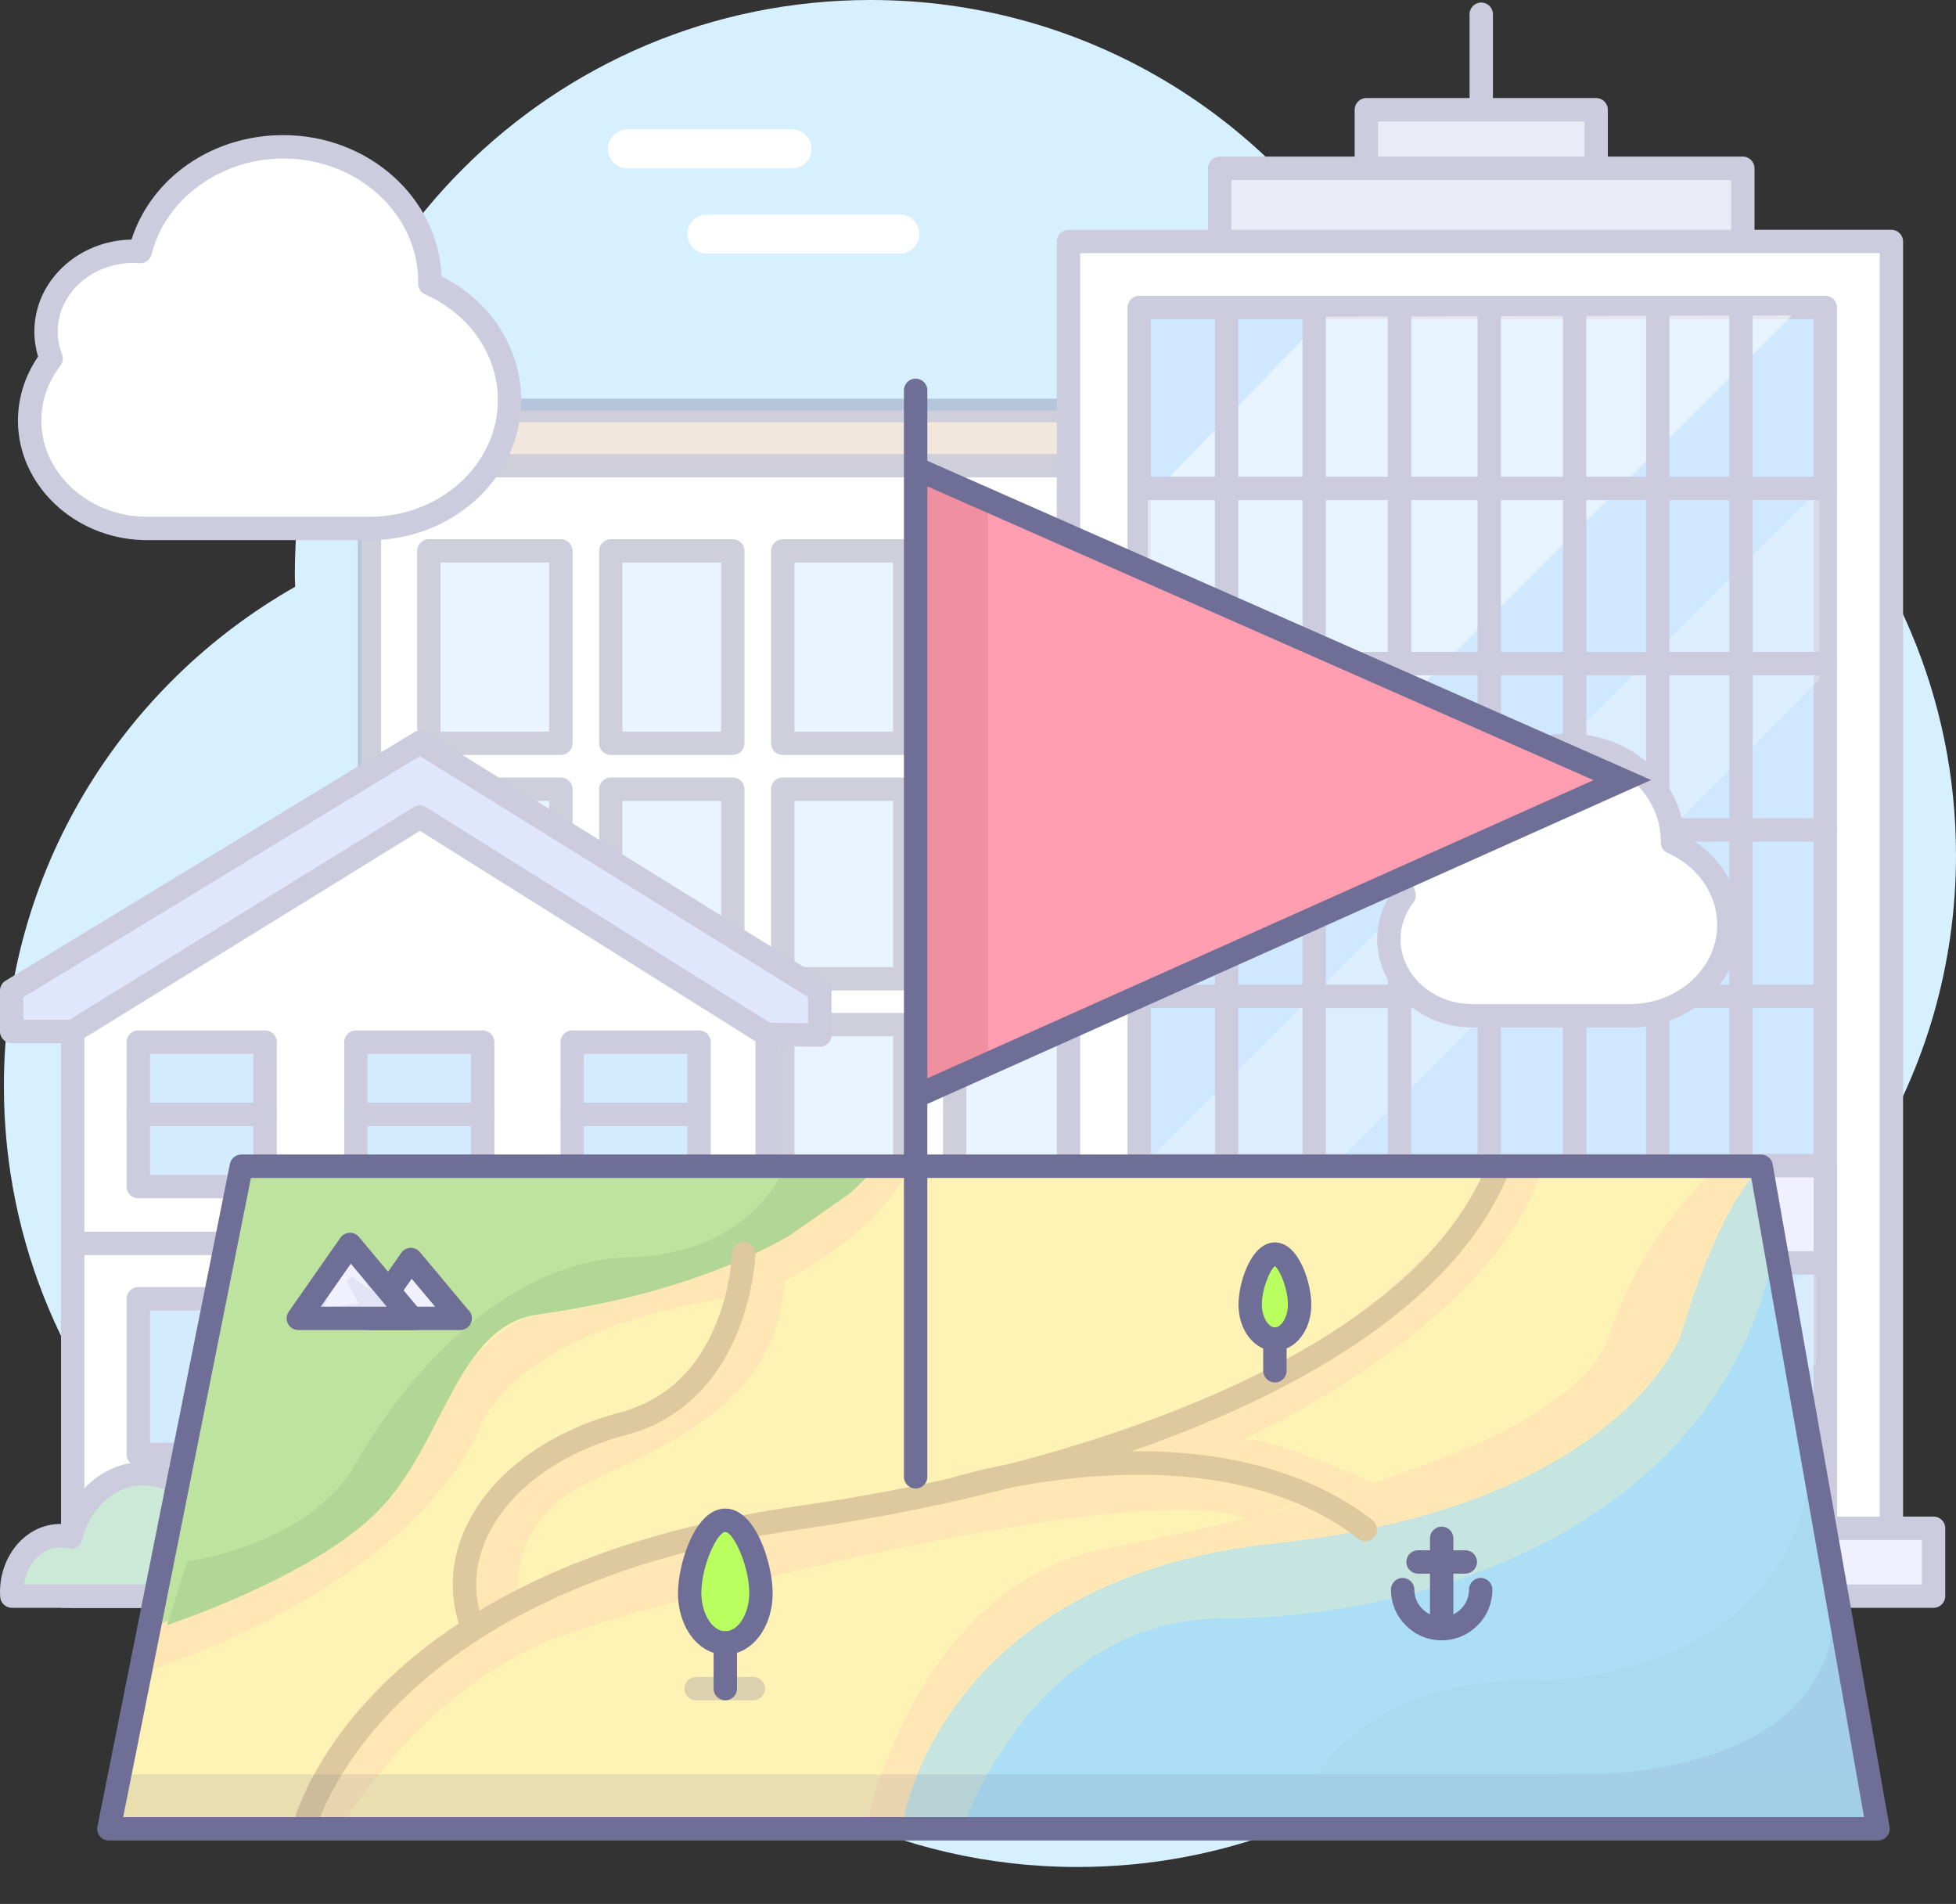 <svg xml:space="preserve" style="enable-background:new 0 0 250.979 244.246;" viewBox="0 0 250.979 244.246" height="244.246px" width="250.979px" y="0px" x="0px" xmlns:xlink="http://www.w3.org/1999/xlink" xmlns="http://www.w3.org/2000/svg" id="Layer_1" version="1.1">
<rect x="0" y="0" width="250.979" height="244.246" fill="#333333" stroke="none"/>
<g id="Layer_1_5_">
	<g id="Layer_4_1_">
		<path d="M250.979,109.715c0-40.701-33.074-73.693-73.871-73.693c-0.635,0-1.262,0.029-1.893,0.046
			C162.334,14.476,138.717,0,111.701,0C70.903,0,37.83,32.995,37.83,73.696c0,0.529,0.025,1.049,0.04,1.576
			C15.556,87.952,0.5,111.88,0.5,139.332c0,40.699,33.073,73.691,73.872,73.691c2.316,0,4.608-0.123,6.878-0.33
			c13.551,16.377,34.051,26.812,56.998,26.812c37.711,0,68.793-28.191,73.289-64.596
			C234.988,162.562,250.979,138.007,250.979,109.715z" style="fill:#D6F0FF;"></path>
	</g>
	<g id="Layer_2_1_">
		<rect height="148.542" width="117.769" style="fill:#FFFFFF;" y="52.671" x="46.401"></rect>
		<g style="opacity:0.33;">
			<g>
				<rect height="141.454" width="145.377" style="fill:#FFFFFF;" y="52.671" x="47.401"></rect>
				<path d="M192.778,195.625H47.401c-0.829,0-1.5-0.672-1.5-1.5V52.671c0-0.829,0.671-1.5,1.5-1.5h145.377
					c0.828,0,1.5,0.671,1.5,1.5v141.454C194.278,194.953,193.606,195.625,192.778,195.625z M48.901,192.625h142.377V54.171H48.901
					V192.625z" style="fill:#6E6E96;"></path>
			</g>
			<g>
				<rect height="24.311" width="15.658" style="fill:#BDDFFF;" y="101.244" x="144.564"></rect>
				<path d="M160.222,127.055h-15.658c-0.828,0-1.5-0.672-1.5-1.5v-24.311c0-0.829,0.672-1.5,1.5-1.5h15.658
					c0.828,0,1.5,0.671,1.5,1.5v24.311C161.722,126.383,161.05,127.055,160.222,127.055z M146.064,124.055h12.658v-21.311h-12.658
					V124.055z" style="fill:#6E6E96;"></path>
			</g>
			<g>
				<rect height="24.16" width="15.658" style="fill:#BDDFFF;" y="131.445" x="144.564"></rect>
				<path d="M160.222,157.105h-15.658c-0.828,0-1.5-0.672-1.5-1.5v-24.16c0-0.828,0.672-1.5,1.5-1.5h15.658
					c0.828,0,1.5,0.672,1.5,1.5v24.16C161.722,156.434,161.05,157.105,160.222,157.105z M146.064,154.105h12.658v-21.16h-12.658
					V154.105z" style="fill:#6E6E96;"></path>
			</g>
			<g>
				<rect height="24.677" width="15.66" style="fill:#BDDFFF;" y="70.671" x="122.5"></rect>
				<path d="M138.16,96.848H122.5c-0.829,0-1.5-0.671-1.5-1.5V70.671c0-0.829,0.671-1.5,1.5-1.5h15.66
					c0.828,0,1.5,0.671,1.5,1.5v24.677C139.66,96.177,138.989,96.848,138.16,96.848z M124,93.848h12.66V72.171H124V93.848z" style="fill:#6E6E96;"></path>
			</g>
			<g>
				<rect height="24.311" width="15.66" style="fill:#BDDFFF;" y="101.244" x="122.5"></rect>
				<path d="M138.16,127.055H122.5c-0.829,0-1.5-0.672-1.5-1.5v-24.311c0-0.829,0.671-1.5,1.5-1.5h15.66
					c0.828,0,1.5,0.671,1.5,1.5v24.311C139.66,126.383,138.989,127.055,138.16,127.055z M124,124.055h12.66v-21.311H124V124.055z" style="fill:#6E6E96;"></path>
			</g>
			<g>
				<rect height="24.311" width="18.425" style="fill:#BDDFFF;" y="101.244" x="166.629"></rect>
				<path d="M185.054,127.055h-18.425c-0.828,0-1.5-0.672-1.5-1.5v-24.311c0-0.829,0.672-1.5,1.5-1.5h18.425
					c0.828,0,1.5,0.671,1.5,1.5v24.311C186.554,126.383,185.882,127.055,185.054,127.055z M168.129,124.055h15.425v-21.311h-15.425
					V124.055z" style="fill:#6E6E96;"></path>
			</g>
			<g>
				<rect height="24.677" width="15.658" style="fill:#BDDFFF;" y="70.671" x="144.564"></rect>
				<path d="M160.222,96.848h-15.658c-0.828,0-1.5-0.671-1.5-1.5V70.671c0-0.829,0.672-1.5,1.5-1.5h15.658
					c0.828,0,1.5,0.671,1.5,1.5v24.677C161.722,96.177,161.05,96.848,160.222,96.848z M146.064,93.848h12.658V72.171h-12.658V93.848
					z" style="fill:#6E6E96;"></path>
			</g>
			<g>
				<rect height="24.16" width="15.66" style="fill:#BDDFFF;" y="131.445" x="122.5"></rect>
				<path d="M138.16,157.105H122.5c-0.829,0-1.5-0.672-1.5-1.5v-24.16c0-0.828,0.671-1.5,1.5-1.5h15.66
					c0.828,0,1.5,0.672,1.5,1.5v24.16C139.66,156.434,138.989,157.105,138.16,157.105z M124,154.105h12.66v-21.16H124V154.105z" style="fill:#6E6E96;"></path>
			</g>
			<g>
				<rect height="24.677" width="18.425" style="fill:#BDDFFF;" y="70.671" x="166.629"></rect>
				<path d="M185.054,96.848h-18.425c-0.828,0-1.5-0.671-1.5-1.5V70.671c0-0.829,0.672-1.5,1.5-1.5h18.425
					c0.828,0,1.5,0.671,1.5,1.5v24.677C186.554,96.177,185.882,96.848,185.054,96.848z M168.129,93.848h15.425V72.171h-15.425
					V93.848z" style="fill:#6E6E96;"></path>
			</g>
			<g>
				<rect height="24.16" width="18.425" style="fill:#BDDFFF;" y="131.445" x="166.629"></rect>
				<path d="M185.054,157.105h-18.425c-0.828,0-1.5-0.672-1.5-1.5v-24.16c0-0.828,0.672-1.5,1.5-1.5h18.425
					c0.828,0,1.5,0.672,1.5,1.5v24.16C186.554,156.434,185.882,157.105,185.054,157.105z M168.129,154.105h15.425v-21.16h-15.425
					V154.105z" style="fill:#6E6E96;"></path>
			</g>
			<g>
				<rect height="24.311" width="16.942" style="fill:#BDDFFF;" y="101.244" x="55.025"></rect>
				<path d="M71.967,127.055H55.025c-0.829,0-1.5-0.672-1.5-1.5v-24.311c0-0.829,0.671-1.5,1.5-1.5h16.942
					c0.829,0,1.5,0.671,1.5,1.5v24.311C73.467,126.383,72.796,127.055,71.967,127.055z M56.525,124.055h13.942v-21.311H56.525
					V124.055z" style="fill:#6E6E96;"></path>
			</g>
			<g>
				<rect height="24.677" width="16.942" style="fill:#BDDFFF;" y="70.671" x="55.025"></rect>
				<path d="M71.967,96.848H55.025c-0.829,0-1.5-0.671-1.5-1.5V70.671c0-0.829,0.671-1.5,1.5-1.5h16.942
					c0.829,0,1.5,0.671,1.5,1.5v24.677C73.467,96.177,72.796,96.848,71.967,96.848z M56.525,93.848h13.942V72.171H56.525V93.848z" style="fill:#6E6E96;"></path>
			</g>
			<g>
				<rect height="24.16" width="16.942" style="fill:#BDDFFF;" y="131.445" x="55.025"></rect>
				<path d="M71.967,157.105H55.025c-0.829,0-1.5-0.672-1.5-1.5v-24.16c0-0.828,0.671-1.5,1.5-1.5h16.942
					c0.829,0,1.5,0.672,1.5,1.5v24.16C73.467,156.434,72.796,157.105,71.967,157.105z M56.525,154.105h13.942v-21.16H56.525V154.105
					z" style="fill:#6E6E96;"></path>
			</g>
			<g>
				<rect height="24.16" width="15.654" style="fill:#BDDFFF;" y="131.445" x="78.373"></rect>
				<path d="M94.028,157.105H78.373c-0.829,0-1.5-0.672-1.5-1.5v-24.16c0-0.828,0.671-1.5,1.5-1.5h15.654
					c0.829,0,1.5,0.672,1.5,1.5v24.16C95.528,156.434,94.856,157.105,94.028,157.105z M79.873,154.105h12.654v-21.16H79.873V154.105
					z" style="fill:#6E6E96;"></path>
			</g>
			<g>
				<rect height="24.311" width="15.654" style="fill:#BDDFFF;" y="101.244" x="78.373"></rect>
				<path d="M94.028,127.055H78.373c-0.829,0-1.5-0.672-1.5-1.5v-24.311c0-0.829,0.671-1.5,1.5-1.5h15.654
					c0.829,0,1.5,0.671,1.5,1.5v24.311C95.528,126.383,94.856,127.055,94.028,127.055z M79.873,124.055h12.654v-21.311H79.873
					V124.055z" style="fill:#6E6E96;"></path>
			</g>
			<g>
				<rect height="24.16" width="15.659" style="fill:#BDDFFF;" y="131.445" x="100.437"></rect>
				<path d="M116.096,157.105h-15.659c-0.829,0-1.5-0.672-1.5-1.5v-24.16c0-0.828,0.671-1.5,1.5-1.5h15.659
					c0.829,0,1.5,0.672,1.5,1.5v24.16C117.596,156.434,116.925,157.105,116.096,157.105z M101.937,154.105h12.659v-21.16h-12.659
					V154.105z" style="fill:#6E6E96;"></path>
			</g>
			<g>
				<rect height="24.677" width="15.659" style="fill:#BDDFFF;" y="70.671" x="100.437"></rect>
				<path d="M116.096,96.848h-15.659c-0.829,0-1.5-0.671-1.5-1.5V70.671c0-0.829,0.671-1.5,1.5-1.5h15.659
					c0.829,0,1.5,0.671,1.5,1.5v24.677C117.596,96.177,116.925,96.848,116.096,96.848z M101.937,93.848h12.659V72.171h-12.659
					V93.848z" style="fill:#6E6E96;"></path>
			</g>
			<g>
				<rect height="24.311" width="15.659" style="fill:#BDDFFF;" y="101.244" x="100.437"></rect>
				<path d="M116.096,127.055h-15.659c-0.829,0-1.5-0.672-1.5-1.5v-24.311c0-0.829,0.671-1.5,1.5-1.5h15.659
					c0.829,0,1.5,0.671,1.5,1.5v24.311C117.596,126.383,116.925,127.055,116.096,127.055z M101.937,124.055h12.659v-21.311h-12.659
					V124.055z" style="fill:#6E6E96;"></path>
			</g>
			<g>
				<rect height="24.677" width="15.654" style="fill:#BDDFFF;" y="70.671" x="78.373"></rect>
				<path d="M94.028,96.848H78.373c-0.829,0-1.5-0.671-1.5-1.5V70.671c0-0.829,0.671-1.5,1.5-1.5h15.654
					c0.829,0,1.5,0.671,1.5,1.5v24.677C95.528,96.177,94.856,96.848,94.028,96.848z M79.873,93.848h12.654V72.171H79.873V93.848z" style="fill:#6E6E96;"></path>
			</g>
			<g>
				<rect height="7.074" width="153.228" style="fill:#D5B697;" y="52.671" x="43.483"></rect>
				<path d="M196.71,61.245H43.483c-0.829,0-1.5-0.671-1.5-1.5v-7.074c0-0.829,0.671-1.5,1.5-1.5H196.71
					c0.828,0,1.5,0.671,1.5,1.5v7.074C198.21,60.574,197.538,61.245,196.71,61.245z M44.983,58.245H195.21v-4.074H44.983V58.245z" style="fill:#6E6E96;"></path>
			</g>
			<g>
				<rect height="24.16" width="15.658" style="fill:#BDDFFF;" y="161.895" x="144.564"></rect>
				<path d="M160.222,187.555h-15.658c-0.828,0-1.5-0.672-1.5-1.5v-24.16c0-0.828,0.672-1.5,1.5-1.5h15.658
					c0.828,0,1.5,0.672,1.5,1.5v24.16C161.722,186.883,161.05,187.555,160.222,187.555z M146.064,184.555h12.658v-21.16h-12.658
					V184.555z" style="fill:#6E6E96;"></path>
			</g>
			<g>
				<rect height="24.16" width="18.425" style="fill:#BDDFFF;" y="161.895" x="166.629"></rect>
				<path d="M185.054,187.555h-18.425c-0.828,0-1.5-0.672-1.5-1.5v-24.16c0-0.828,0.672-1.5,1.5-1.5h18.425
					c0.828,0,1.5,0.672,1.5,1.5v24.16C186.554,186.883,185.882,187.555,185.054,187.555z M168.129,184.555h15.425v-21.16h-15.425
					V184.555z" style="fill:#6E6E96;"></path>
			</g>
			<g>
				<rect height="24.16" width="16.942" style="fill:#BDDFFF;" y="161.895" x="55.025"></rect>
				<path d="M71.967,187.555H55.025c-0.829,0-1.5-0.672-1.5-1.5v-24.16c0-0.828,0.671-1.5,1.5-1.5h16.942
					c0.829,0,1.5,0.672,1.5,1.5v24.16C73.467,186.883,72.796,187.555,71.967,187.555z M56.525,184.555h13.942v-21.16H56.525V184.555
					z" style="fill:#6E6E96;"></path>
			</g>
			<g>
				<rect height="24.16" width="15.654" style="fill:#BDDFFF;" y="161.895" x="78.373"></rect>
				<path d="M94.028,187.555H78.373c-0.829,0-1.5-0.672-1.5-1.5v-24.16c0-0.828,0.671-1.5,1.5-1.5h15.654
					c0.829,0,1.5,0.672,1.5,1.5v24.16C95.528,186.883,94.856,187.555,94.028,187.555z M79.873,184.555h12.654v-21.16H79.873V184.555
					z" style="fill:#6E6E96;"></path>
			</g>
			<g>
				<rect height="32.229" width="37.784" style="fill:#E4BC96;" y="161.895" x="100.437"></rect>
				<path d="M138.221,195.624h-37.784c-0.829,0-1.5-0.672-1.5-1.5v-32.229c0-0.828,0.671-1.5,1.5-1.5h37.784
					c0.828,0,1.5,0.672,1.5,1.5v32.229C139.721,194.952,139.049,195.624,138.221,195.624z M101.937,192.624h34.784v-29.229h-34.784
					V192.624z" style="fill:#6E6E96;"></path>
			</g>
			<path d="M119.113,195.625c-0.829,0-1.5-0.672-1.5-1.5v-32.23c0-0.828,0.671-1.5,1.5-1.5s1.5,0.672,1.5,1.5
				v32.23C120.613,194.953,119.941,195.625,119.113,195.625z" style="fill:#6E6E96;"></path>
		</g>
		<rect height="18" width="38" style="fill:#D6F0FF;" y="191.557" x="85.833"></rect>
		<path d="M101.625,21.598H80.5c-1.381,0-2.5-1.119-2.5-2.5s1.119-2.5,2.5-2.5h21.125
			c1.381,0,2.5,1.119,2.5,2.5S103.006,21.598,101.625,21.598z" style="fill:#FFFFFF;"></path>
		<path d="M115.465,32.525H90.698c-1.381,0-2.5-1.119-2.5-2.5s1.119-2.5,2.5-2.5h24.767
			c1.381,0,2.5,1.119,2.5,2.5S116.846,32.525,115.465,32.525z" style="fill:#FFFFFF;"></path>
	</g>
	<g id="Layer_3_1_">
		<g>
			<rect height="9.561" width="67.122" style="fill:#EBEBF7;" y="21.587" x="156.502"></rect>
			<path d="M223.624,32.648h-67.122c-0.828,0-1.5-0.671-1.5-1.5v-9.561c0-0.829,0.672-1.5,1.5-1.5h67.122
				c0.828,0,1.5,0.671,1.5,1.5v9.561C225.124,31.977,224.452,32.648,223.624,32.648z M158.002,29.648h64.122v-6.561h-64.122V29.648z" style="fill:#CCCCDE;"></path>
		</g>
		<g>
			<rect height="169.355" width="105.589" style="fill:#FFFFFF;" y="30.982" x="137.1"></rect>
			<path d="M242.689,201.837H137.1c-0.828,0-1.5-0.672-1.5-1.5V30.982c0-0.829,0.672-1.5,1.5-1.5h105.589
				c0.828,0,1.5,0.671,1.5,1.5v169.355C244.189,201.165,243.517,201.837,242.689,201.837z M138.6,198.837h102.589V32.482H138.6
				V198.837z" style="fill:#CCCCDE;"></path>
		</g>
		<g>
			<rect height="160.893" width="88.036" style="fill:#CFE7FF;" y="39.445" x="146.174"></rect>
			<path d="M234.21,201.838h-88.036c-0.828,0-1.5-0.672-1.5-1.5V39.445c0-0.829,0.672-1.5,1.5-1.5h88.036
				c0.828,0,1.5,0.671,1.5,1.5v160.893C235.71,201.166,235.038,201.838,234.21,201.838z M147.674,198.838h85.036V40.945h-85.036
				V198.838z" style="fill:#CCCCDE;"></path>
		</g>
		<polygon points="147.297,123.091 229.938,40.452 169.996,40.619 
			147.297,63.995" style="opacity:0.49;fill:#FFFFFF;enable-background:new    ;"></polygon>
		<polygon points="233.478,62.664 146.653,149.486 170.497,150.176 
			233.478,87.196" style="opacity:0.27;fill:#FFFFFF;enable-background:new    ;"></polygon>
		<g>
			<rect height="50.793" width="88.036" style="fill:#CFE7FF;" y="149.544" x="146.174"></rect>
			<path d="M234.21,201.837h-88.036c-0.828,0-1.5-0.672-1.5-1.5v-50.793c0-0.828,0.672-1.5,1.5-1.5h88.036
				c0.828,0,1.5,0.672,1.5,1.5v50.793C235.71,201.165,235.038,201.837,234.21,201.837z M147.674,198.837h85.036v-47.793h-85.036
				V198.837z" style="fill:#CCCCDE;"></path>
		</g>
		<g style="opacity:0.37;">
			<polygon points="169.293,162.003 147.475,183.188 
				147.475,196.125 169.293,174.939" style="opacity:0.49;fill:#FFFFFF;enable-background:new    ;"></polygon>
			<polyline points="147.349,173.376 159.062,162.003 
				147.349,162.003" style="opacity:0.49;fill:#FFFFFF;enable-background:new    ;"></polyline>
		</g>
		<g style="opacity:0.37;">
			<polygon points="200.758,162.003 179.573,183.188 
				179.573,196.125 200.758,174.939" style="opacity:0.49;fill:#FFFFFF;enable-background:new    ;"></polygon>
			<polyline points="180.294,173.376 191.667,162.003 
				180.294,162.003" style="opacity:0.49;fill:#FFFFFF;enable-background:new    ;"></polyline>
		</g>
		<g style="opacity:0.37;">
			<polygon points="233.018,162.003 209.48,183.188 209.48,196.125 
				233.018,174.939" style="opacity:0.49;fill:#FFFFFF;enable-background:new    ;"></polygon>
			<polyline points="210.28,173.376 222.918,162.003 210.28,162.003" style="opacity:0.49;fill:#FFFFFF;enable-background:new    ;"></polyline>
		</g>
		<rect height="110.099" width="3" style="fill:#CCCCDE;" y="39.445" x="155.893"></rect>
		<rect height="110.099" width="3" style="fill:#CCCCDE;" y="39.445" x="167.127"></rect>
		<rect height="110.099" width="3" style="fill:#CCCCDE;" y="39.445" x="178.079"></rect>
		<rect height="110.099" width="3" style="fill:#CCCCDE;" y="39.445" x="189.593"></rect>
		<rect height="110.099" width="3" style="fill:#CCCCDE;" y="39.445" x="200.545"></rect>
		<rect height="110.099" width="3" style="fill:#CCCCDE;" y="39.445" x="211.216"></rect>
		<rect height="110.099" width="3" style="fill:#CCCCDE;" y="39.445" x="221.888"></rect>
		<path d="M234.21,64.16h-88.036c-0.828,0-1.5-0.671-1.5-1.5s0.672-1.5,1.5-1.5h88.036
			c0.828,0,1.5,0.671,1.5,1.5S235.038,64.16,234.21,64.16z" style="fill:#CCCCDE;"></path>
		<path d="M234.21,86.625h-88.036c-0.828,0-1.5-0.671-1.5-1.5s0.672-1.5,1.5-1.5h88.036
			c0.828,0,1.5,0.671,1.5,1.5S235.038,86.625,234.21,86.625z" style="fill:#CCCCDE;"></path>
		<path d="M234.21,107.969h-88.036c-0.828,0-1.5-0.671-1.5-1.5s0.672-1.5,1.5-1.5h88.036
			c0.828,0,1.5,0.671,1.5,1.5S235.038,107.969,234.21,107.969z" style="fill:#CCCCDE;"></path>
		<rect height="3" width="88.036" style="fill:#CCCCDE;" y="126.311" x="146.174"></rect>
		<g>
			<rect height="42.618" width="8.981" style="fill:#F0F0FF;" y="157.719" x="170.592"></rect>
			<path d="M179.573,201.837h-8.981c-0.828,0-1.5-0.672-1.5-1.5v-42.618c0-0.828,0.672-1.5,1.5-1.5h8.981
				c0.828,0,1.5,0.672,1.5,1.5v42.618C181.073,201.165,180.402,201.837,179.573,201.837z M172.092,198.837h5.981v-39.618h-5.981
				V198.837z" style="fill:#CCCCDE;"></path>
		</g>
		<g>
			<rect height="44.562" width="8.425" style="fill:#F0F0FF;" y="155.773" x="200.5"></rect>
			<path d="M208.925,201.836H200.5c-0.828,0-1.5-0.672-1.5-1.5v-44.562c0-0.828,0.672-1.5,1.5-1.5h8.425
				c0.828,0,1.5,0.672,1.5,1.5v44.562C210.425,201.164,209.753,201.836,208.925,201.836z M202,198.836h5.425v-41.562H202V198.836z" style="fill:#CCCCDE;"></path>
		</g>
		<g>
			<rect height="12.459" width="88.036" style="fill:#F0F0FF;" y="149.544" x="146.174"></rect>
			<path d="M234.21,163.503h-88.036c-0.828,0-1.5-0.672-1.5-1.5v-12.459c0-0.828,0.672-1.5,1.5-1.5h88.036
				c0.828,0,1.5,0.672,1.5,1.5v12.459C235.71,162.831,235.038,163.503,234.21,163.503z M147.674,160.503h85.036v-9.459h-85.036
				V160.503z" style="fill:#CCCCDE;"></path>
		</g>
		<g>
			<rect height="7.509" width="29.486" style="fill:#EBEBF7;" y="14.078" x="175.319"></rect>
			<path d="M204.805,23.087h-29.486c-0.828,0-1.5-0.671-1.5-1.5v-7.509c0-0.829,0.672-1.5,1.5-1.5h29.486
				c0.828,0,1.5,0.671,1.5,1.5v7.509C206.305,22.416,205.633,23.087,204.805,23.087z M176.819,20.087h26.486v-4.509h-26.486V20.087z" style="fill:#CCCCDE;"></path>
		</g>
		<path d="M190.063,15.578c-0.828,0-1.5-0.671-1.5-1.5V1.826c0-0.829,0.672-1.5,1.5-1.5s1.5,0.671,1.5,1.5
			v12.252C191.563,14.907,190.891,15.578,190.063,15.578z" style="fill:#CCCCDE;"></path>
		<g>
			<rect height="8.706" width="114.727" style="fill:#F0F0FF;" y="196.051" x="133.373"></rect>
			<path d="M248.1,206.257H133.373c-0.828,0-1.5-0.672-1.5-1.5v-8.706c0-0.828,0.672-1.5,1.5-1.5H248.1
				c0.828,0,1.5,0.672,1.5,1.5v8.706C249.6,205.585,248.928,206.257,248.1,206.257z M134.873,203.257H246.6v-5.706H134.873V203.257z" style="fill:#CCCCDE;"></path>
		</g>
	</g>
	<g id="Layer_6_1_">
		<g>
			<polygon points="98.442,204.757 9.331,204.757 9.331,128.594 53.887,100.072 98.442,128.594" style="fill:#FFFFFF;"></polygon>
			<path d="M99.942,206.257H7.831v-78.484l46.056-29.481l46.055,29.481V206.257z M10.831,203.257h86.11
				v-73.842l-43.055-27.562l-43.056,27.562V203.257z" style="fill:#CCCCDE;"></path>
		</g>
		<g>
			<polygon points="53.887,95.235 1.5,127.083 1.5,132.32 9.331,132.32 53.887,104.815 98.321,132.684 
				105.193,132.791 105.193,127.083" style="fill:#E0E6FC;"></polygon>
			<path d="M105.193,134.291c-0.008,0-0.016,0-0.023,0l-6.872-0.107c-0.274-0.005-0.542-0.084-0.773-0.229
				l-43.643-27.373l-43.761,27.015c-0.237,0.146-0.51,0.224-0.788,0.224H1.5c-0.829,0-1.5-0.672-1.5-1.5v-5.237
				c0-0.523,0.273-1.01,0.721-1.281l52.387-31.849c0.482-0.293,1.09-0.291,1.57,0.007l51.306,31.848
				c0.441,0.273,0.709,0.756,0.709,1.274v5.708c0,0.402-0.161,0.787-0.448,1.069C105.964,134.137,105.586,134.291,105.193,134.291z
				 M98.763,131.19l4.93,0.077v-3.351L53.879,96.995L3,127.927v2.894h5.905l44.193-27.282c0.487-0.3,1.102-0.297,1.585,0.006
				L98.763,131.19z" style="fill:#CCCCDE;"></path>
		</g>
		<g>
			<rect height="19.961" width="30.25" style="fill:#D4EAFF;" y="166.613" x="17.744"></rect>
			<path d="M47.994,188.074h-30.25c-0.829,0-1.5-0.672-1.5-1.5v-19.961c0-0.828,0.671-1.5,1.5-1.5h30.25
				c0.829,0,1.5,0.672,1.5,1.5v19.961C49.494,187.402,48.823,188.074,47.994,188.074z M19.244,185.074h27.25v-16.961h-27.25V185.074
				z" style="fill:#CCCCDE;"></path>
		</g>
		<g>
			<rect height="12.131" width="89.108" style="fill:#FCEBE3;" y="192.626" x="9.331"></rect>
			<path d="M98.44,206.257H9.331c-0.829,0-1.5-0.672-1.5-1.5v-12.131c0-0.828,0.671-1.5,1.5-1.5H98.44
				c0.829,0,1.5,0.672,1.5,1.5v12.131C99.94,205.585,99.268,206.257,98.44,206.257z M10.831,203.257H96.94v-9.131H10.831V203.257z" style="fill:#CCCCDE;"></path>
		</g>
		<g>
			<path d="M49.257,204.757c0-0.022,0.004-0.045,0.004-0.069c0-3.756-2.626-6.801-5.865-6.801
				c-1.5,0-2.86,0.659-3.897,1.731c-0.81-4.466-4.221-7.817-8.311-7.817c-1.857,0-3.578,0.702-4.977,1.881
				c-1.759-2.806-4.604-4.638-7.822-4.638c-4.419,0-8.138,3.438-9.296,8.134c-0.435-0.111-0.884-0.177-1.348-0.177
				c-3.449,0-6.245,3.242-6.245,7.246c0,0.172,0.012,0.34,0.021,0.51H49.257L49.257,204.757z" style="fill:#CCE8D6;"></path>
			<path d="M49.257,206.257H1.521c-0.798,0-1.457-0.625-1.498-1.423C0.009,204.574,0,204.412,0,204.247
				c0-4.929,3.607-8.927,8.029-8.74c1.685-4.75,5.785-7.963,10.359-7.963c3.108,0,6.068,1.49,8.167,4.052
				c1.422-0.851,2.999-1.295,4.631-1.295c4.023,0,7.607,2.766,9.167,6.829c0.947-0.486,1.981-0.743,3.041-0.743
				c4.061,0,7.365,3.724,7.365,8.301c0,0.043-0.004,0.121-0.007,0.163C50.754,205.68,50.086,206.257,49.257,206.257z M3.071,203.257
				h44.543c-0.502-2.204-2.203-3.87-4.218-3.87c-1.312,0-2.257,0.693-2.819,1.274c-0.391,0.404-0.975,0.552-1.514,0.393
				c-0.539-0.164-0.94-0.614-1.041-1.168c-0.691-3.815-3.566-6.585-6.834-6.585c-1.438,0-2.824,0.528-4.01,1.527
				c-0.333,0.281-0.77,0.399-1.199,0.336c-0.429-0.067-0.808-0.317-1.039-0.686c-1.567-2.501-3.955-3.935-6.551-3.935
				c-3.6,0-6.824,2.876-7.839,6.993c-0.096,0.389-0.343,0.723-0.687,0.928c-0.344,0.206-0.755,0.266-1.142,0.166
				c-0.341-0.088-0.66-0.13-0.976-0.13C5.408,198.501,3.459,200.559,3.071,203.257z" style="fill:#CCCCDE;"></path>
		</g>
		<g>
			<rect height="38.145" width="23.24" style="fill:#FFDEDE;" y="166.613" x="61.471"></rect>
			<path d="M84.711,206.258h-23.24c-0.829,0-1.5-0.672-1.5-1.5v-38.145c0-0.828,0.671-1.5,1.5-1.5h23.24
				c0.829,0,1.5,0.672,1.5,1.5v38.145C86.211,205.586,85.54,206.258,84.711,206.258z M62.971,203.258h20.24v-35.145h-20.24V203.258z" style="fill:#CCCCDE;"></path>
		</g>
		<path d="M98.442,161.007H9.331c-0.829,0-1.5-0.672-1.5-1.5s0.671-1.5,1.5-1.5h89.11
			c0.829,0,1.5,0.672,1.5,1.5S99.27,161.007,98.442,161.007z" style="fill:#CCCCDE;"></path>
		<g>
			<g>
				<rect height="18.535" width="16.273" style="fill:#D4EAFF;" y="133.689" x="17.744"></rect>
				<path d="M34.018,153.725H17.744c-0.829,0-1.5-0.672-1.5-1.5v-18.535c0-0.828,0.671-1.5,1.5-1.5h16.273
					c0.829,0,1.5,0.672,1.5,1.5v18.535C35.518,153.053,34.846,153.725,34.018,153.725z M19.244,150.725h13.273v-15.535H19.244
					V150.725z" style="fill:#CCCCDE;"></path>
			</g>
			<path d="M34.021,144.457H17.744c-0.829,0-1.5-0.672-1.5-1.5s0.671-1.5,1.5-1.5h16.276
				c0.829,0,1.5,0.672,1.5,1.5S34.849,144.457,34.021,144.457z" style="fill:#CCCCDE;"></path>
		</g>
		<g>
			<g>
				<rect height="18.535" width="16.277" style="fill:#D4EAFF;" y="133.689" x="73.422"></rect>
				<path d="M89.699,153.725H73.422c-0.829,0-1.5-0.672-1.5-1.5v-18.535c0-0.828,0.671-1.5,1.5-1.5h16.277
					c0.829,0,1.5,0.672,1.5,1.5v18.535C91.199,153.053,90.528,153.725,89.699,153.725z M74.922,150.725h13.277v-15.535H74.922
					V150.725z" style="fill:#CCCCDE;"></path>
			</g>
			<path d="M89.699,144.457H73.422c-0.829,0-1.5-0.672-1.5-1.5s0.671-1.5,1.5-1.5h16.277
				c0.829,0,1.5,0.672,1.5,1.5S90.528,144.457,89.699,144.457z" style="fill:#CCCCDE;"></path>
		</g>
		<g>
			<g>
				<rect height="18.535" width="16.273" style="fill:#D4EAFF;" y="133.689" x="45.664"></rect>
				<path d="M61.938,153.725H45.664c-0.829,0-1.5-0.672-1.5-1.5v-18.535c0-0.828,0.671-1.5,1.5-1.5h16.273
					c0.829,0,1.5,0.672,1.5,1.5v18.535C63.438,153.053,62.766,153.725,61.938,153.725z M47.164,150.725h13.273v-15.535H47.164
					V150.725z" style="fill:#CCCCDE;"></path>
			</g>
			<path d="M61.941,144.457H45.664c-0.829,0-1.5-0.672-1.5-1.5s0.671-1.5,1.5-1.5h16.276
				c0.829,0,1.5,0.672,1.5,1.5S62.769,144.457,61.941,144.457z" style="fill:#CCCCDE;"></path>
		</g>
		<path d="M32.906,188.074c-0.829,0-1.5-0.672-1.5-1.5v-19.961c0-0.828,0.671-1.5,1.5-1.5s1.5,0.672,1.5,1.5
			v19.961C34.406,187.402,33.735,188.074,32.906,188.074z" style="fill:#CCCCDE;"></path>
		<g>
			<rect height="4.354" width="29.53" style="fill:#F0F0FF;" y="200.4" x="58.325"></rect>
			<path d="M87.856,206.255h-29.53c-0.829,0-1.5-0.672-1.5-1.5V200.4c0-0.828,0.671-1.5,1.5-1.5h29.53
				c0.829,0,1.5,0.672,1.5,1.5v4.354C89.356,205.583,88.684,206.255,87.856,206.255z M59.825,203.255h26.53V201.9h-26.53V203.255z" style="fill:#CCCCDE;"></path>
		</g>
		<g>
			<path d="M111.875,204.757c0-0.017,0.003-0.03,0.003-0.047c0-2.513-1.756-4.549-3.924-4.549
				c-1.002,0-1.916,0.44-2.609,1.157c-0.539-2.985-2.82-5.229-5.556-5.229c-1.244,0-2.396,0.472-3.328,1.259
				c-1.176-1.877-3.079-3.103-5.231-3.103c-2.955,0-5.439,2.301-6.217,5.438c-0.291-0.074-0.592-0.115-0.901-0.115
				c-2.308,0-4.177,2.168-4.177,4.846c0,0.113,0.007,0.229,0.019,0.342L111.875,204.757L111.875,204.757z" style="fill:#CCE8D6;"></path>
			<path d="M111.875,206.257L111.875,206.257l-31.922-0.001c-0.769,0-1.413-0.581-1.492-1.346
				c-0.017-0.164-0.026-0.332-0.026-0.496c0-3.441,2.464-6.252,5.523-6.344c1.269-3.19,4.111-5.325,7.271-5.325
				c2.098,0,4.098,0.941,5.574,2.575c0.93-0.481,1.94-0.731,2.985-0.731c2.736,0,5.187,1.763,6.391,4.404
				c0.565-0.219,1.164-0.332,1.774-0.332c2.991,0,5.424,2.714,5.424,6.049c0,0.036-0.002,0.084-0.005,0.127
				c-0.02,0.368-0.175,0.718-0.438,0.98C112.655,206.099,112.273,206.257,111.875,206.257z M81.6,203.256l28.484,0.001
				c-0.411-0.95-1.212-1.596-2.13-1.596c-0.706,0-1.222,0.381-1.531,0.7c-0.392,0.404-0.977,0.553-1.514,0.393
				c-0.539-0.164-0.94-0.615-1.04-1.169c-0.418-2.315-2.134-3.996-4.08-3.996c-0.843,0-1.659,0.312-2.361,0.905
				c-0.333,0.28-0.769,0.4-1.199,0.336c-0.429-0.067-0.809-0.317-1.039-0.687c-0.955-1.524-2.398-2.398-3.96-2.398
				c-2.176,0-4.134,1.768-4.761,4.299c-0.096,0.389-0.343,0.722-0.686,0.927c-0.343,0.206-0.753,0.267-1.141,0.166
				C83.277,200.795,82.035,201.788,81.6,203.256z" style="fill:#CCCCDE;"></path>
		</g>
		<path d="M65.345,187.375c-0.829,0-1.5-0.672-1.5-1.5v-4.84c0-0.828,0.671-1.5,1.5-1.5s1.5,0.672,1.5,1.5
			v4.84C66.845,186.703,66.174,187.375,65.345,187.375z" style="fill:#CCCCDE;"></path>
	</g>
</g>
<polygon points="30.971,149.607 13.971,234.607 240.972,234.607 225.972,149.607" style="fill:#ACDFF5;"></polygon>
<g style="opacity:0.31;enable-background:new    ;">
	<path d="M123.49,234.607c0,0,8.866-26.984,33.5-26.984c24.631,0,64.045-11.244,70.771-47.872l-1.79-10.144
		h-24.479c0,0,2.758,22.271-17,29.516c-19.761,7.243-73.44,21.969-73.44,55.484H123.49L123.49,234.607z" style="fill:#FFF2B5;"></path>
</g>
<path d="M115.656,234.607c0,0,4-31.983,48.002-36.65c44-4.667,52-26.667,52-26.667
	s4.312-15.683,10.312-21.683h-195l-17,85H115.656L115.656,234.607z" style="fill:#FFF2B5;"></path>
<path d="M163.656,197.957c44-4.667,52-26.667,52-26.667s4.312-15.683,10.312-21.683h-5.481
	c0,0-9.5,8.016-14,21.683s-39.75,22.583-64.5,27.333s-30.938,35.984-30.938,35.984h4.604
	C115.656,234.607,119.656,202.624,163.656,197.957z" style="fill:#FFE6B5;"></path>
<path d="M43.656,234.607c0,0,10.594-18.926,30-25.317c19.407-6.392,74.199-19.524,86.047-14.483l16.479-4.582
	c0,0-12.189-5.602-16.522-5.602c0,0,32.333-14.698,38.333-35.016l-6.316,1.535c0,0-24.486,37.899-90.084,43.688
	c0,0-19.069,3.835-34.833,10.646c0,0-2.575-10,9.234-15.521c11.811-5.521,23.833-10.983,24.668-25.666c0,0,12.332-6.03,16-14.684
	h-5.668c0,0-18.539,16.684-41.938,19.017c0,0-8.923,0.753-16.327,19.71c0,0-9.402,13.33-33.735,20.145l-1.032,6.207
	c0,0,34.188-10.24,43.699-31.729c0,0,4.184-12.539,32.926-16.604c0,0-2.679,12.213-20.135,18.209
	c-17.457,5.996-15.042,21.144-13.791,22.395S41.99,222.258,38.99,234.607H43.656z" style="fill:#FFE6B5;"></path>
<path d="M19.136,208.785c0,0,19.188-6.161,27.854-14.828c8.664-8.667,10.103-23.855,20.667-25.334
	c33.333-4.666,43.333-19.016,43.333-19.016H30.97L19.136,208.785z" style="fill:#BDE39F;"></path>
<path d="M80.721,161.29c-16.113,0.464-29,15.666-35,26.333S24.053,200.29,24.053,200.29l-2.6,8.187
	c3.913-1.344,19.396-6.98,26.934-14.52c8.667-8.667,10.104-23.855,20.666-25.334c15.105-2.114,25.406-6.217,32.169-10.07
	l7.722-5.384c2.437-2.116,3.444-3.562,3.444-3.562h-11.667C100.721,149.607,96.834,160.826,80.721,161.29z" style="fill:#B2D696;"></path>
<path d="M40.449,234.957l-2.917-0.699c0.323-1.347,8.557-33.069,65.248-41.12
	c36.307-5.157,78.528-19.445,88.146-44.076l2.795,1.092c-10.088,25.834-53.374,40.678-90.52,45.955
	C48.511,203.875,40.524,234.647,40.449,234.957z" style="fill:#DEC99E;"></path>
<path d="M175.19,197.701c-0.322,0-0.646-0.104-0.921-0.316c-18.96-14.769-50.78-5.088-51.101-4.988
	c-0.789,0.249-1.632-0.194-1.878-0.985s0.195-1.632,0.986-1.878c0.34-0.106,8.466-2.608,19.169-3.23
	c14.281-0.838,26.28,2.183,34.668,8.715c0.653,0.51,0.771,1.452,0.262,2.105C176.078,197.503,175.636,197.701,175.19,197.701z" style="fill:#DEC99E;"></path>
<path d="M60.706,210.463c-0.598,0-1.162-0.359-1.396-0.948c-1.84-4.655-1.585-9.552,0.737-14.16
	c3.317-6.583,10.445-11.751,19.555-14.181c5.712-1.523,9.853-5.367,12.309-11.424c1.885-4.65,2.023-8.921,2.024-8.963
	c0.023-0.827,0.701-1.502,1.539-1.459c0.827,0.021,1.481,0.708,1.46,1.536c-0.005,0.188-0.658,18.968-16.559,23.208
	c-8.284,2.209-14.717,6.813-17.65,12.633c-1.926,3.822-2.143,7.87-0.626,11.706c0.305,0.771-0.073,1.642-0.843,1.946
	C61.076,210.43,60.889,210.463,60.706,210.463z" style="fill:#DEC99E;"></path>
<g>
	<g>
		<polygon points="47.449,169.125 52.721,161.579 59.031,169.125" style="fill:#F0F0FF;"></polygon>
		<path d="M59.052,170.625c-0.006-0.001-0.013,0-0.02,0H47.449c-0.559,0-1.072-0.311-1.33-0.807
			s-0.22-1.094,0.101-1.553l5.271-7.546c0.267-0.383,0.698-0.619,1.165-0.64c0.474-0.012,0.916,0.179,1.216,0.537l6.181,7.392
			c0.306,0.274,0.499,0.673,0.499,1.116C60.552,169.953,59.88,170.625,59.052,170.625z M50.327,167.625h5.495l-2.994-3.58
			L50.327,167.625z" style="fill:#6E6E96;"></path>
	</g>
	<g>
		<polygon points="38.281,169.125 44.906,159.643 52.835,169.125" style="fill:#F0F0FF;"></polygon>
		<path d="M52.855,170.625c-0.007-0.001-0.014,0-0.02,0H38.281c-0.559,0-1.072-0.311-1.33-0.807
			s-0.22-1.094,0.101-1.553l6.625-9.482c0.268-0.383,0.698-0.619,1.165-0.64c0.481-0.019,0.917,0.179,1.216,0.537l7.799,9.328
			c0.306,0.274,0.499,0.673,0.499,1.116C54.355,169.953,53.684,170.625,52.855,170.625z M41.159,167.625h8.466l-4.612-5.517
			L41.159,167.625z" style="fill:#6E6E96;"></path>
	</g>
	<g style="opacity:0.1;enable-background:new    ;">
		<polygon points="44.906,159.643 49.015,167.37 44.882,164.125 46.865,167.686 40.748,168.289 
			43.84,161.169 38.281,169.125 52.78,169.057" style="fill:#6E6E96;"></polygon>
		<path d="M37.319,169.63l6.111-8.747l0.868,0.485l-2.753,6.34l4.511-0.445l-1.612-2.895l0.746-0.637
			l2.272,1.784l-2.998-5.639l0.825-0.555l8.555,10.229L37.319,169.63z M41.398,165.537l-2.154,3.083l0.817-0.004L41.398,165.537z
			 M46.528,166.053l1.145,2.056l-5.028,0.496l9.07-0.043l-4.115-4.921l1.858,3.495l-0.75,0.628L46.528,166.053z" style="fill:#6E6E96;"></path>
	</g>
</g>
<g>
	<path d="M184.983,210.43c-3.587,0-6.506-2.919-6.506-6.506c0-0.828,0.672-1.5,1.5-1.5s1.5,0.672,1.5,1.5
		c0,1.934,1.572,3.506,3.506,3.506c1.935,0,3.508-1.572,3.508-3.506c0-0.828,0.672-1.5,1.5-1.5s1.5,0.672,1.5,1.5
		C191.49,207.511,188.572,210.43,184.983,210.43z" style="fill:#6E6E96;"></path>
	<path d="M184.985,209.62c-0.828,0-1.5-0.672-1.5-1.5v-10.779c0-0.828,0.672-1.5,1.5-1.5s1.5,0.672,1.5,1.5
		v10.779C186.485,208.948,185.813,209.62,184.985,209.62z" style="fill:#6E6E96;"></path>
	<path d="M188.02,201.874h-6.069c-0.828,0-1.5-0.672-1.5-1.5s0.672-1.5,1.5-1.5h6.069
		c0.828,0,1.5,0.672,1.5,1.5S188.848,201.874,188.02,201.874z" style="fill:#6E6E96;"></path>
</g>
<g>
	<g>
		<path d="M97.64,204.361c0,3.537-2.049,6.404-4.575,6.404c-2.524,0-4.572-2.867-4.572-6.404
			c0-3.536,2.048-9.334,4.572-9.334C95.591,195.027,97.64,200.825,97.64,204.361z" style="fill:#B9FF5F;"></path>
		<path d="M93.065,212.266c-3.405,0-6.072-3.472-6.072-7.904c0-3.677,2.143-10.834,6.072-10.834
			c3.931,0,6.075,7.157,6.075,10.834C99.14,208.794,96.471,212.266,93.065,212.266z M93.065,196.527
			c-1.016,0-3.072,4.309-3.072,7.834c0,2.658,1.407,4.904,3.072,4.904c1.667,0,3.075-2.246,3.075-4.904
			C96.14,200.836,94.081,196.527,93.065,196.527z" style="fill:#6E6E96;"></path>
	</g>
	<path d="M93.065,218.123c-0.829,0-1.5-0.672-1.5-1.5v-5.857c0-0.828,0.671-1.5,1.5-1.5s1.5,0.672,1.5,1.5
		v5.857C94.565,217.451,93.893,218.123,93.065,218.123z" style="fill:#6E6E96;"></path>
</g>
<g>
	<g>
		<path d="M166.757,167.35c0,2.451-1.42,4.438-3.172,4.438c-1.751,0-3.171-1.987-3.171-4.438
			s1.42-6.471,3.171-6.471C165.337,160.879,166.757,164.898,166.757,167.35z" style="fill:#B9FF5F;"></path>
		<path d="M163.585,173.288c-2.619,0-4.671-2.608-4.671-5.938c0-2.781,1.604-7.971,4.671-7.971
			c3.067,0,4.672,5.189,4.672,7.971C168.257,170.68,166.205,173.288,163.585,173.288z M163.585,162.422
			c-0.646,0.479-1.671,2.944-1.671,4.928c0,1.682,0.882,2.938,1.671,2.938s1.672-1.257,1.672-2.938
			C165.257,165.366,164.232,162.9,163.585,162.422z" style="fill:#6E6E96;"></path>
	</g>
	<path d="M163.585,177.348c-0.828,0-1.5-0.672-1.5-1.5v-4.059c0-0.828,0.672-1.5,1.5-1.5s1.5,0.672,1.5,1.5
		v4.059C165.085,176.676,164.413,177.348,163.585,177.348z" style="fill:#6E6E96;"></path>
</g>
<path d="M240.972,236.107H13.971c-0.449,0-0.875-0.201-1.16-0.549c-0.285-0.348-0.399-0.805-0.311-1.245
	l17-85c0.14-0.701,0.756-1.206,1.471-1.206h195.001c0.728,0,1.351,0.522,1.478,1.239l15,85c0.077,0.437-0.043,0.885-0.328,1.225
	S241.415,236.107,240.972,236.107z M15.801,233.107h223.383l-14.471-82H32.2L15.801,233.107z" style="fill:#6E6E96;"></path>
<g style="opacity:0.25;enable-background:new    ;">
	<path d="M96.656,218.123h-7.333c-0.829,0-1.5-0.672-1.5-1.5s0.671-1.5,1.5-1.5h7.333
		c0.829,0,1.5,0.672,1.5,1.5S97.485,218.123,96.656,218.123z" style="fill:#6E6E96;"></path>
</g>
<g style="opacity:0.15;enable-background:new    ;">
	<polygon points="15.371,227.623 13.971,234.623 240.972,234.623 239.737,227.623" style="fill:#6E6E96;"></polygon>
</g>
<g>
	<path d="M55.157,36.401c0-0.091,0.007-0.181,0.007-0.272c0-9.552-8.43-17.296-18.824-17.296
		c-8.947,0-16.438,5.742-18.344,13.436c-0.294-0.023-0.594-0.037-0.894-0.037c-6.185,0-11.193,4.606-11.193,10.29
		c0,1.218,0.23,2.386,0.652,3.47c-1.73,2.253-2.758,5.005-2.758,7.977c0,7.532,6.555,13.653,14.709,13.817v0.007h28.921
		c9.911,0,17.947-7.384,17.947-16.496C65.385,44.724,61.205,39.054,55.157,36.401z" style="fill:#FFFFFF;"></path>
	<path d="M47.434,69.293H18.513c-0.062,0-0.122-0.004-0.181-0.011C9.48,69.029,2.304,62.188,2.304,53.969
		c0-2.935,0.891-5.762,2.585-8.226c-0.318-1.044-0.479-2.124-0.479-3.221c0-6.43,5.57-11.674,12.464-11.788
		c2.548-7.95,10.375-13.401,19.466-13.401c10.959,0,19.92,8.063,20.311,18.112c6.25,3.119,10.234,9.243,10.23,15.853
		C66.881,61.22,58.157,69.293,47.434,69.293z M18.657,66.293h28.777c9.069,0,16.447-6.727,16.447-14.996
		c0.003-5.729-3.657-11.036-9.326-13.522c-0.545-0.239-0.897-0.778-0.897-1.374l0.004-0.192c0.002-8.79-7.769-15.875-17.322-15.875
		c-8.021,0-15.123,5.171-16.888,12.296c-0.177,0.712-0.841,1.191-1.573,1.135c-0.255-0.02-0.516-0.033-0.777-0.033
		c-5.345,0-9.693,3.943-9.693,8.79c0,1.003,0.185,1.988,0.55,2.926c0.19,0.489,0.111,1.042-0.208,1.458
		c-1.601,2.084-2.447,4.527-2.447,7.063c0,6.645,5.939,12.171,13.239,12.318C18.581,66.287,18.619,66.29,18.657,66.293z" style="fill:#CCCCDE;"></path>
</g>
<g style="opacity:0.1;enable-background:new    ;">
	<path d="M199.99,227.623c0,0,40.185,2.464,34.978-27.042l4.77,27.042H199.99z" style="fill:#6E6E96;"></path>
</g>
<g style="opacity:0.05;enable-background:new    ;">
	<path d="M168.99,227.623c0,0,7-12,26.5-12s36.843-9.945,36.843-29.973l7.401,41.973H168.99z" style="fill:#6E6E96;"></path>
</g>
<g>
	<path d="M214.592,108.06c0-0.064,0.005-0.128,0.005-0.192c0-6.768-5.971-12.254-13.337-12.254
		c-6.339,0-11.646,4.068-12.997,9.521c-0.208-0.016-0.419-0.026-0.631-0.026c-4.382,0-7.933,3.263-7.933,7.291
		c0,0.863,0.163,1.691,0.464,2.459c-1.229,1.596-1.954,3.546-1.954,5.651c0,5.336,4.645,9.672,10.422,9.79v0.007h20.49
		c7.021,0,12.716-5.232,12.716-11.689C221.838,113.958,218.877,109.94,214.592,108.06z" style="fill:#FFFFFF;"></path>
	<path d="M209.121,131.807h-20.49c-0.062,0-0.124-0.004-0.185-0.011c-6.486-0.21-11.737-5.242-11.737-11.286
		c0-2.104,0.616-4.128,1.791-5.902c-0.2-0.717-0.301-1.457-0.301-2.208c0-4.696,3.972-8.544,8.949-8.78
		c1.961-5.653,7.592-9.506,14.111-9.506c7.906,0,14.388,5.762,14.814,12.994c4.443,2.317,7.264,6.739,7.263,11.509
		C223.337,125.89,216.96,131.807,209.121,131.807z M188.775,128.807h20.347c6.185,0,11.216-4.571,11.216-10.189
		c0.001-3.887-2.491-7.492-6.348-9.184c-0.545-0.239-0.897-0.778-0.897-1.374c0-0.019,0.003-0.134,0.004-0.153
		c0.001-5.968-5.309-10.792-11.836-10.792c-5.483,0-10.337,3.525-11.541,8.381c-0.177,0.711-0.852,1.185-1.568,1.135
		c-0.171-0.013-0.345-0.021-0.519-0.021c-3.547,0-6.433,2.598-6.433,5.791c0,0.658,0.121,1.301,0.36,1.912
		c0.192,0.49,0.113,1.045-0.208,1.462c-1.074,1.395-1.643,3.032-1.643,4.735c0,4.471,4.016,8.189,8.952,8.29
		C188.699,128.801,188.738,128.803,188.775,128.807z" style="fill:#CCCCDE;"></path>
</g>
<g>
	<g>
		<polyline points="118.041,140.396 208.161,100.069 117.423,60.062" style="fill:#FF9EB0;"></polyline>
		<polygon points="118.654,141.766 117.428,139.027 204.466,100.079 116.818,61.435 118.028,58.689 
			211.857,100.059" style="fill:#6E6E96;"></polygon>
	</g>
	<path d="M119.423,65.341" style="fill:#3399CC;"></path>
	<polygon points="118.53,138.545 118.53,62.162 126.795,65.806 
		126.795,134.843" style="opacity:0.15;fill:#963C3C;enable-background:new    ;"></polygon>
	<path d="M117.487,190.953c-0.829,0-1.5-0.672-1.5-1.5V50.071c0-0.829,0.671-1.5,1.5-1.5s1.5,0.671,1.5,1.5
		v139.382C118.987,190.281,118.315,190.953,117.487,190.953z" style="fill:#6E6E96;"></path>
</g>
</svg>
